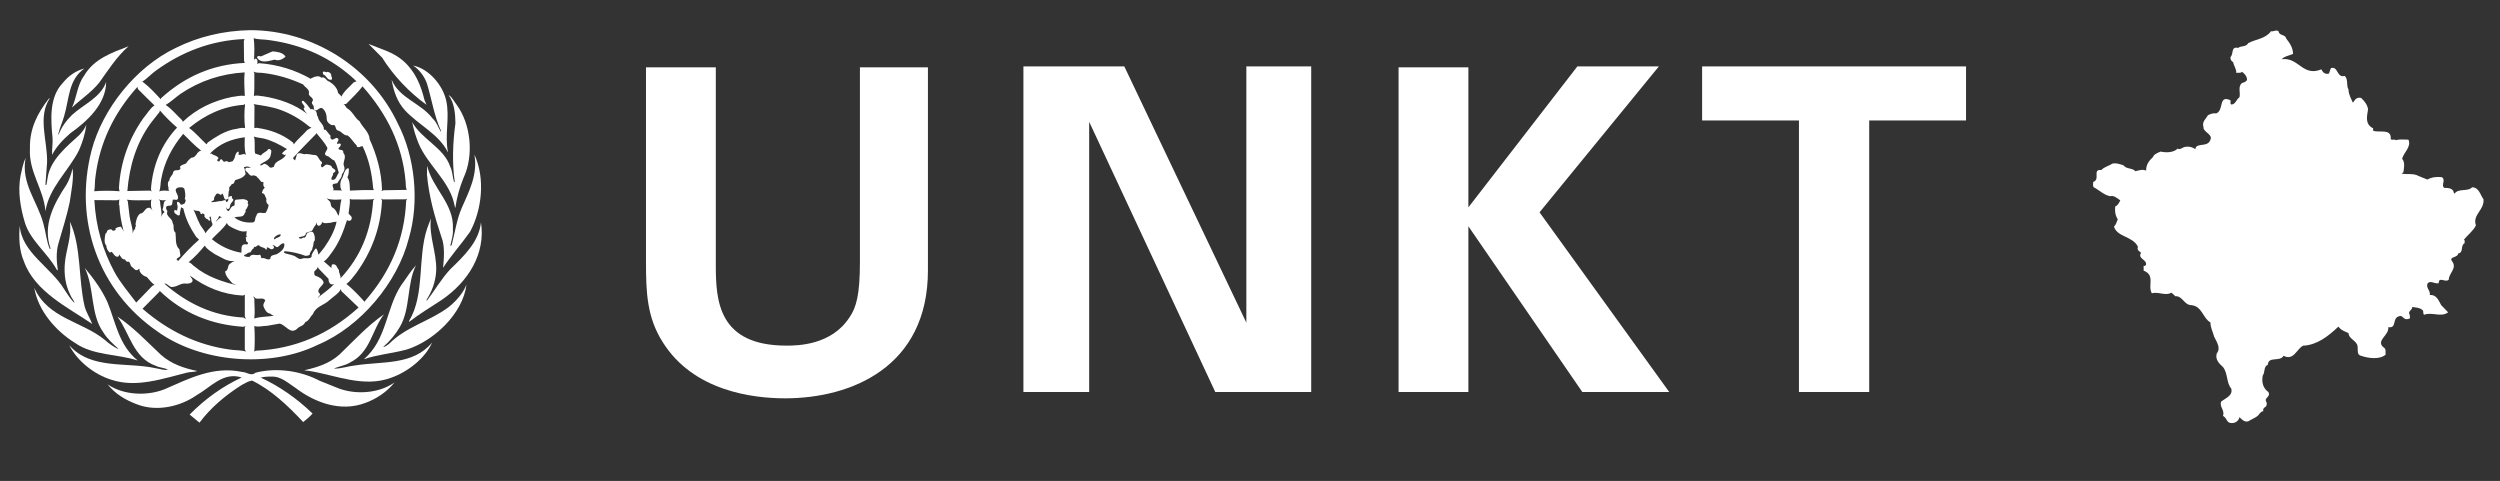 <?xml version="1.0" encoding="utf-8"?>
<!-- Generator: Adobe Illustrator 17.0.0, SVG Export Plug-In . SVG Version: 6.00 Build 0)  -->
<!DOCTYPE svg PUBLIC "-//W3C//DTD SVG 1.1//EN" "http://www.w3.org/Graphics/SVG/1.1/DTD/svg11.dtd">
<svg version="1.1" id="Layer_1" xmlns="http://www.w3.org/2000/svg" xmlns:xlink="http://www.w3.org/1999/xlink" x="0px" y="0px"
	 width="191.081px" height="36.757px" viewBox="0 0 191.081 36.757" enable-background="new 0 0 191.081 36.757"
	 xml:space="preserve">
<rect x="0" y="0" width="191.081" height="36.757" fill="#333333" stroke="none"/>
<g>
	<g>
		<g>
			<g>
				<path fill-rule="evenodd" clip-rule="evenodd" fill="#FFFFFF" d="M174.732,2.935c0.287,0.362,0.529,0.728,0.529,1.183
					c-0.287,0.135-0.675,0.183-0.867,0.41c1.3-0.183,1.592,1.365,3.034,0.773c0.1,0.227,0.292,0.409,0.58,0.32l0.145-0.411
					c0.577-0.183,0.434,0.773,1.059,0.592c0.292,0.272,0.097,0.728,0.292,1.045c0,0.366,0.192,0.686,0.334,1.004
					c0.149-0.183,0.241-0.457,0.629-0.365c0.292,0.273,0.479,0.548,0.53,0.864c-0.096,0.593-0.238,1.138,0.387,1.459v0.179
					c0.43,0.184,1.346-0.179,1.346,0.547c-0.046,0.274,0.292,0.047,0.388,0.183c0.287-0.092,0.625-0.044,0.963-0.044
					c0.242,0.545-0.338,0.954-0.483,1.455c0.242,0.275,0.145,0.728,0.096,1.046l-0.142,0.091c0.384,0.093,0.918-0.045,1.3,0.183
					l0.675,0.274c0.337-0.181,0.721-0.23,1.109-0.181c0.338,0.226-0.099,0.635,0.191,0.817c0.339,0,0.675,0.046,0.723,0.364
					l0.049,0.091c0.291-0.455,1.013-0.135,1.351-0.499c0.528,0,0.625,0.591,0.867,0.91c0.096,0.819-0.867,1.183-0.576,2.002
					c-0.196,0.41-0.629,0.73-0.92,1.093c0.099,0.044,0.049,0.181,0.049,0.273c-0.337,0.181-0.049,0.728-0.479,0.773
					c-0.053,0.365-0.724,0.227-0.483,0.59c0.43,0.549-0.241,0.913-0.241,1.414c-0.242,0.272-0.769-0.273-0.769,0.272
					c-0.341,0.09-0.628-0.272-0.87,0.046c-0.096,0.364,0.242,0.501,0.192,0.863c0.529-0.044,0.678,0.455,0.867,0.774l0.53,0.546
					c-0.53,0.41-1.205-0.044-1.83,0.184c-0.142-0.092,0-0.274-0.142-0.363c-0.196-0.183-0.484-0.183-0.776-0.229
					c0.05,0.229-0.383,0.318-0.192,0.592c0,0.09,0.096,0.319-0.096,0.319c-0.433,0.135-0.388-0.365-0.771-0.183
					c-0.48,0.183-0.096,0.91-0.772,0.819c0.097,0.638-1.059,1.049-0.287,1.594c0.145,0.135,0.046,0.317,0.092,0.501
					c-0.48,0.41-1.346,0.272-1.876,0.09c-0.434-0.09-0.145-0.636-0.337-0.909c-0.143-0.274-0.626-0.457-0.626-0.821
					c-0.292-0.137-0.579-0.227-0.774-0.501c-0.769,0.731-1.639,1.413-2.694,1.458c-0.483,0.226-0.726,1.182-1.496,0.773
					c-0.291,0.499-1.158,0-1.205,0.684c-0.341,0.136-0.195,0.59-0.387,0.817c-0.096,0.501,0,0.956,0.434,1.276
					c0.195,0.408-0.388,0.408-0.147,0.773c0.05,0.136,0,0.319-0.096,0.364c-0.146,0.091-0.192,0.183-0.146,0.32
					c-0.143,0-0.189,0.09-0.287,0.179c-0.147,0.274-0.577,0.41-0.867,0.594c-0.288,0.089-0.484-0.139-0.675-0.32
					c-0.046,0.273-0.288,0.456-0.579,0.456c-0.433,0-0.337-0.364-0.674-0.547c0.145-0.455-0.289-0.683-0.145-1.093
					c0.339-0.272,0.918-0.454,0.773-1c-0.387-0.455-0.242-1.137-0.627-1.64c-0.24-0.227-0.625-0.544-0.483-1.044
					c0.338-0.41,0-0.866-0.194-1.276c-0.094-0.364-0.287-0.684-0.287-1.092c-0.577-0.32-0.627-1.229-1.446-1.321
					c-0.577,0-0.675-0.73-1.252-0.682c-0.048-0.093-0.193-0.181-0.289-0.275c-0.434,0.275-0.963-0.089-1.493,0.048
					c-0.337-0.592,0.29-1.368-0.625-1.731V20.32c0.094,0.044,0.143-0.044,0.19-0.09c0.05-0.409-0.673-0.455-0.385-0.91
					c-0.143-0.136-0.336-0.183-0.24-0.457c-0.386-0.819-1.592-0.729-1.832-1.547c0.192-0.181,0.192-0.364,0.29-0.545
					c-0.192-0.318-0.24-0.638-0.192-1c0.192-0.048,0.287-0.275,0.386-0.455c-0.244-0.183-0.532-0.41-0.771-0.319
					c-0.483-0.091-0.821-0.455-1.253-0.682c-0.096-0.09-0.048-0.273-0.048-0.41c0.576-0.181-0.098-1,0.625-0.909
					c0.193-0.229,0.579-0.318,0.868-0.501c0.287-0.045,0.531,0.046,0.819,0.137c0.239,0.319,0.673,0.181,0.914,0.453
					c0.242-0.045,0.532-0.18,0.819-0.045c0-0.455,0.195-0.726,0.532-1.048c0.046-0.179,0.338-0.316,0.578-0.406
					c0.435,0.09,0.965,0.09,1.302-0.228c0.192,0.135,0.384-0.137,0.625-0.137c0.292-0.046,0.532,0.044,0.725,0.181
					c0.048-0.547,0.963-0.093,1.155-0.727c0.194-0.412-0.577-0.593-0.529-0.958c-0.146-0.41,0.192-0.638,0.338-0.911
					c0.192-0.09,0.386-0.181,0.625-0.135c0.629-0.227,0.142-1.457,1.108-1.002c0,0.136-0.046,0.274,0.05,0.319
					c0.338,0,0.387-0.41,0.626-0.547c0.096-0.362-0.142-0.817,0.192-1.093c0.146-0.044,0.291-0.091,0.387-0.228
					c0-0.271-0.146-0.454-0.387-0.638c-0.096,0.139-0.288,0.046-0.43,0.094c0-0.322-0.196-0.549-0.242-0.821
					c-0.146-0.09-0.242-0.227-0.195-0.41c0.242-0.227,0-0.817,0.579-0.682c0.192-0.181,0.579-0.045,0.771-0.366
					c0.579-0.316,1.3-0.316,1.737-0.91c0.192,0.047,0.384-0.135,0.575,0C174.202,2.753,174.683,2.615,174.732,2.935"/>
			</g>
		</g>
		<g>
			<g>
				<path fill="#FFFFFF" d="M54.711,5.144v15.146c0,2.719,0.206,6.127,5.404,6.127c0.86,0,3.442-0.034,4.819-2.169
					c0.517-0.757,0.792-1.721,0.792-4.234V5.144h5.198v15.525c0,7.401-5.886,9.776-10.913,9.776c-2.479,0-7.022-0.551-9.363-4.303
					c-1.205-1.893-1.273-3.821-1.273-6.127V5.144H54.711z"/>
				<path fill="#FFFFFF" d="M78.222,5.075h7.711l9.329,19.587V5.075h4.957v24.888h-7.332L83.248,9.309v20.654h-5.026V5.075z"/>
				<path fill="#FFFFFF" d="M106.896,5.144h5.335V15.85l8.331-10.775h6.23l-9.122,11.153l9.914,13.735h-6.644l-8.709-12.668v12.668
					h-5.335V5.144z"/>
				<path fill="#FFFFFF" d="M137.498,9.206h-7.401V5.075h20.172v4.131h-7.401v20.758h-5.37V9.206z"/>
			</g>
		</g>
		<g>
			<path fill="#FFFFFF" d="M31.087,26.717c-1.077,0.288-2.227,0.382-3.273,0.738c1.772-1.519,1.671-3.871,2.854-5.661
				c0.377-0.507,0.688-1.038,1.127-1.519c-0.72,1.443-0.407,3.315-1.234,4.715c-0.319,0.556-0.773,1.096-1.276,1.533
				c0.164-0.006,0.308-0.149,0.453-0.244c1.342-1.34,3.096-1.714,4.547-2.802c0.581-0.464,1.115-1.07,1.37-1.728
				C35.379,23.971,33.17,26.054,31.087,26.717L31.087,26.717z"/>
			<path fill="#FFFFFF" d="M35.923,17.721c-0.657,0.934-1.451,1.803-2.058,2.753c0.068-0.751,0.157-1.676-0.136-2.389
				c-0.508-1.533-0.953-3.09-1.097-4.774l0.02-0.643c0.382,1.719,2.07,2.901,1.964,4.829c0.038,0.468-0.106,0.863-0.195,1.275
				l0.03,0.03l0.076-0.086c0.25-0.945,0.377-1.94,0.766-2.822c0.554-1.27,1.244-2.552,0.963-4.085
				C37.098,13.617,36.843,16.032,35.923,17.721L35.923,17.721z"/>
			<path fill="#FFFFFF" d="M34.886,7.981c1.107,1.5,1.35,3.892,0.543,5.613c-0.301,0.729-0.513,1.506-0.632,2.314
				c-0.056-0.139-0.068-0.326-0.119-0.482c-0.44-1.685-2.035-2.885-2.689-4.474c-0.207-0.519-0.384-1.056-0.483-1.62
				c0.7,1.296,2.426,1.964,2.897,3.391c0.192,0.361,0.182,0.813,0.301,1.201c0.025,0,0.051-0.019,0.051-0.044
				c-0.207-1.47-0.144-3.009,0.056-4.461c-0.012-0.786-0.088-1.549-0.526-2.157C34.565,7.424,34.692,7.738,34.886,7.981
				L34.886,7.981z"/>
			<path fill="#FFFFFF" d="M34.105,7.693c0.291,1.314-0.134,2.596,0.134,3.923l-0.01,0.011c-0.715-1.407-2.234-2.07-3.278-3.196
				c-0.607-0.668-0.87-1.483-1.021-2.344c0.599,1.443,2.214,1.762,3.142,2.978c0.311,0.28,0.412,0.668,0.612,0.987l0.033-0.032
				c-0.533-1.139-0.713-2.42-1.084-3.635c-0.187-0.526-0.556-1.043-1.052-1.375C32.796,5.259,33.853,6.531,34.105,7.693
				L34.105,7.693z"/>
			<path fill="#FFFFFF" d="M30.849,4.678c0.918,0.82,1.332,1.883,1.6,2.984l0.152,0.35c-1.332-0.958-2.541-2.244-3.39-3.603
				l-1.039-1.05C29.085,3.745,30.069,3.976,30.849,4.678L30.849,4.678z"/>
			<path fill="#FFFFFF" d="M9.829,3.533c-0.92,0.806-1.558,1.826-2.241,2.778C6.977,7.068,6.194,7.568,5.501,8.219
				c0.374-0.776,0.388-1.704,0.919-2.416C7.175,4.484,8.577,4.021,9.829,3.533L9.829,3.533z"/>
			<path fill="#FFFFFF" d="M4.798,6.341c0.447-0.556,1.015-0.943,1.653-1.106c-1.24,0.852-1.159,2.377-1.552,3.646
				C4.774,9.35,4.556,9.782,4.448,10.264l0.032,0.025c0.206-0.545,0.569-1.058,1.021-1.501c0.881-0.813,2.183-1.319,2.614-2.521
				C8.095,7.937,6.701,9.25,5.368,10.189c-0.55,0.483-1.081,1.032-1.383,1.652c-0.03-0.421,0.062-0.844,0.032-1.296
				C3.873,9.087,3.766,7.423,4.798,6.341L4.798,6.341z"/>
			<path fill="#FFFFFF" d="M2.29,11.328C2.252,9.851,2.865,8.644,3.73,7.543C3.755,7.53,3.773,7.505,3.806,7.511
				c-0.952,1.446-0.164,3.267-0.208,4.911l-0.125,1.684c0.019,0.011,0.019,0.062,0.063,0.043c0.056-0.187,0.068-0.388,0.106-0.581
				c0.224-1.358,1.403-2.32,2.433-3.26c0.22-0.245,0.415-0.494,0.527-0.782c-0.084,0.676-0.296,1.357-0.576,1.983
				c-0.801,1.563-2.283,2.846-2.553,4.636C3.341,14.429,2.173,13.147,2.29,11.328L2.29,11.328z"/>
			<path fill="#FFFFFF" d="M1.57,13.43c0.106-0.463,0.188-0.94,0.389-1.365c-0.382,1.954,0.933,3.362,1.364,5.055
				c0.181,0.633,0.225,1.315,0.483,1.908c0.024,0.013,0.044-0.012,0.059-0.032c-0.642-1.799,0.284-3.47,1.216-4.88
				c0.226-0.382,0.356-0.807,0.469-1.245c0.1,0.814-0.106,1.752-0.225,2.597c-0.226,1.076-0.564,2.096-0.858,3.139
				c-0.193,0.652-0.143,1.388-0.043,2.072L4.33,20.605c-0.683-1.258-2.034-2.24-2.435-3.615C1.565,15.894,1.345,14.624,1.57,13.43
				L1.57,13.43z"/>
			<path fill="#FFFFFF" d="M1.508,17.245c0.15,2.071,2.377,3.166,3.41,4.88c0.244,0.35,0.456,0.739,0.782,1.032
				c-0.051-0.22-0.257-0.406-0.332-0.632c-0.361-0.719-0.493-1.576-0.406-2.446c0.1-1.058,0.543-2.04,0.374-3.152
				c0.908,1.956,0.632,4.397,1.139,6.516c0.133,0.464,0.401,0.877,0.577,1.321c-1.863-1.27-4.405-2.477-5.231-4.804
				C1.471,19.16,1.432,18.167,1.508,17.245L1.508,17.245z"/>
			<path fill="#FFFFFF" d="M2.621,22.001c1.039,2.351,3.641,2.545,5.386,3.977c0.321,0.283,0.657,0.526,1.02,0.695l0.019-0.019
				c-0.401-0.363-0.865-0.775-1.145-1.245c-1.021-1.419-0.662-3.409-1.427-4.936c0.695,0.833,1.327,1.696,1.747,2.64
				c0.624,1.539,0.863,3.28,2.308,4.443c-1.563-0.514-3.395-0.37-4.775-1.333C4.248,25.297,2.903,23.728,2.621,22.001L2.621,22.001z
				"/>
			<path fill="#FFFFFF" d="M5.292,26.387c1.666,1.894,4.388,1.263,6.607,1.758c0.313,0.043,0.6,0.168,0.933,0.117
				c-0.264-0.168-0.632-0.149-0.92-0.301c-1.74-0.612-1.996-2.495-2.94-3.765c1.207,0.801,2.221,1.882,3.334,2.929
				c0.8,0.701,1.763,1.025,2.778,1.231c-0.244,0.088-0.564,0.065-0.825,0.133c-1.823,0.449-3.848,1.182-5.781,0.526
				C7.221,28.619,5.924,27.624,5.292,26.387L5.292,26.387z"/>
			<path fill="#FFFFFF" d="M27.905,30.803c-1.878,0.702-3.837-0.032-5.303-1.144c-0.594-0.377-1.117-0.92-1.886-0.872
				c-0.278-0.005-0.546,0.008-0.783,0.076c1.426,0.664,2.748,1.577,3.958,2.746c-0.205,0.233-0.468,0.451-0.718,0.651
				c-1.165-1.256-2.457-2.465-3.903-3.171c-0.283,0.037-0.552,0.206-0.808,0.344c-1.177,0.745-2.341,1.701-3.215,2.873l-0.752-0.621
				c1.201-1.213,2.528-2.159,3.98-2.833c-1.427-0.453-2.358,0.743-3.441,1.351c-1.263,0.882-3.077,1.295-4.603,0.687
				c-0.82-0.311-1.615-0.77-2.209-1.514c1.201,0.827,2.989,0.914,4.354,0.377c1.831-0.795,3.735-1.802,5.944-1.321
				c0.344,0.006,0.68,0.35,1.005,0.057c1.642-0.426,3.5-0.133,4.913,0.618l1.456,0.583c1.355,0.502,3.104,0.363,4.264-0.462
				C29.561,29.97,28.746,30.502,27.905,30.803L27.905,30.803z"/>
			<path fill="#FFFFFF" d="M29.917,28.863c-2.108,0.796-4.229-0.181-6.248-0.507l-0.389-0.049v-0.013
				c0.966-0.218,1.903-0.507,2.672-1.201c1.132-1.088,2.141-2.208,3.397-3.066c-0.933,1.196-1.031,2.897-2.571,3.666
				c-0.382,0.249-0.862,0.293-1.256,0.481c0.561,0.013,1.074-0.188,1.63-0.244c2.065-0.325,4.428,0.008,5.877-1.752
				C32.49,27.405,31.143,28.432,29.917,28.863L29.917,28.863z"/>
			<path fill="#FFFFFF" d="M33.746,22.933c-0.831,0.545-1.676,1.05-2.477,1.669v-0.076c1.226-2.037,0.627-4.834,1.383-7.075
				l0.281-0.751c-0.157,1.396,0.45,2.578,0.407,3.98c-0.043,0.845-0.319,1.596-0.763,2.271h0.076
				c0.599-0.787,1.069-1.626,1.769-2.377c1.089-1.05,2.196-2.127,2.34-3.584C37.131,19.423,35.766,21.555,33.746,22.933
				L33.746,22.933z"/>
			<path fill="#FFFFFF" d="M30.412,9.451c-2.053-4.367-6.557-7.137-11.275-7.146c-2.064,0.039-3.96,0.496-5.692,1.352
				C10.36,5.129,7.84,8.324,7.001,11.491c-1.381,5.33,0.488,10.729,5.062,13.862c3.29,2.36,8.535,2.811,12.228,1.002
				c3.273-1.378,6.092-4.761,6.949-8.109C32.083,15.413,31.711,11.959,30.412,9.451L30.412,9.451z M31.001,13.867
				c0.03,0.214-0.02,0.47,0.098,0.645l-1.802,0.03c-0.043,0.033-0.094,0.057-0.149,0.057l0.051-0.075
				c-0.038-1.413-0.407-2.683-0.95-3.885c-0.021-0.538-0.541-0.901-0.764-1.369c-0.402-0.277-0.521-0.765-0.978-1.008
				c-0.086-0.093-0.124-0.25-0.255-0.281l0.212-0.044c0.432-0.443,0.903-0.875,1.244-1.338
				C29.576,8.701,30.763,11.084,31.001,13.867L31.001,13.867z M25.908,20.636c-0.157-0.149-0.162-0.444-0.437-0.437
				c-0.094-0.013-0.134,0.076-0.134,0.15c-0.005,0.043,0.013,0.093-0.018,0.124l-0.569-0.499c0.268-0.139,0.468-0.501,0.675-0.763
				c0.526-0.733,0.832-1.552,1.097-2.39c0.086,0.069,0.2,0.076,0.286,0.019c0.084-0.068,0.101-0.201,0.046-0.288l-0.21-0.225
				c0.028-0.375,0.129-0.744,0.088-1.127l0.139,0.044c0.581-0.005,1.176,0.031,1.739-0.024l-0.088,0.1
				c-0.142,2.259-0.93,4.297-2.507,5.962C26.082,21.062,25.875,20.875,25.908,20.636L25.908,20.636z M24.437,22.439
				c-0.326-0.3,0.202-0.551,0.301-0.828c-0.056-0.292-0.382-0.455-0.632-0.537c-0.119-0.067-0.079-0.219-0.088-0.317
				c0.114-0.115,0.227-0.207,0.283-0.358l0.043,0.119l0.768,0.795c0,0.182,0.033,0.337,0.207,0.419
				c0.086,0.037,0.182-0.038,0.258-0.014h-0.043c-0.334,0.364-0.741,0.638-1.115,0.934L24.33,22.77
				C24.29,22.646,24.543,22.588,24.437,22.439L24.437,22.439z M20.941,12.742c-0.101,0.038-0.207,0.106-0.318,0.055
				c-0.109-0.112-0.245-0.263-0.419-0.282c-0.119,0.032-0.202,0.182-0.344,0.101c0.225-0.245,0.624-0.289,0.794-0.627
				c0.048-0.162,0.093-0.331,0.076-0.499c-0.063-0.076-0.157-0.144-0.24-0.076c-0.124,0.207-0.409,0.25-0.543,0.47l-0.45-0.152
				c-0.076-0.411,0.029-0.938-0.09-1.294c0.239,0.087,0.502,0.094,0.752,0.15c0.639,0.163,1.221,0.463,1.784,0.813
				c-0.131,0.044-0.27,0.201-0.377,0.301c-0.005,0.113,0.119,0.081,0.169,0.149l0.119-0.043
				C21.661,12.297,21.009,12.222,20.941,12.742L20.941,12.742z M21.464,17.923c-0.01,0.225-0.331,0.218-0.48,0.374
				c-0.086-0.032-0.02-0.119,0-0.168C21.133,18.01,21.247,17.89,21.464,17.923L21.464,17.923z M25.006,11.928
				c0.207,0.044,0.331,0.288,0.541,0.332c0.184,0.287,0.255,0.618,0.346,0.944c-0.167,0.188-0.18,0.607-0.544,0.537
				c-0.086-0.2,0.164-0.317,0.106-0.505c0.066-0.051,0.164-0.075,0.184-0.169c-0.015-0.188-0.253-0.15-0.291-0.344
				c-0.073-0.106-0.199-0.095-0.298-0.131c-0.24-0.113-0.463,0.48-0.526,0.011c0.076-0.062,0.119-0.155,0.063-0.238
				c-0.207-0.113-0.225-0.399-0.452-0.513c-0.306,0.008-0.586-0.13-0.887-0.062c-0.192-0.044-0.42-0.174-0.569,0.032
				c-0.013,0.157-0.096,0.287-0.119,0.439c-0.071-0.039-0.132-0.108-0.169-0.182c0.551-0.614,1.18-1.233,1.757-1.833l0.033-0.076
				c0.288,0.356,0.625,0.713,0.837,1.113C25.069,11.521,24.606,11.772,25.006,11.928L25.006,11.928z M26.1,15.243
				c-0.106,0.339-0.094,0.727-0.18,1.071c-0.018,0.057-0.018,0.124-0.058,0.182c-0.106-0.212-0.192-0.495-0.437-0.621
				c-0.207-0.111-0.076-0.393-0.268-0.526l-0.195-0.193C25.293,15.3,25.726,15.264,26.1,15.243L26.1,15.243z M23.491,9.933
				c-0.329,0.375-0.756,0.713-1.037,1.107l-0.045-0.132C21.59,10.24,20.64,9.907,19.6,9.765l-0.162,0.029L19.451,8.1l-0.063-0.139
				c0.691,0.107,1.381,0.201,2.016,0.426c0.812,0.288,1.562,0.727,2.252,1.301l0.151,0.063L23.491,9.933L23.491,9.933z
				 M21.778,19.198c0.551,0.05,1.069,0.168,1.564,0.355c0.124,0,0.263-0.011,0.344-0.105c-0.03-0.207,0.22-0.3,0.195-0.507
				c0.106-0.174,0.03-0.42,0.18-0.57c0.02-0.219-0.01-0.463-0.149-0.631c-0.136-0.088-0.26,0.024-0.394,0.043
				c-0.149,0.113-0.094,0.445-0.354,0.375c-0.063,0.087-0.184,0.087-0.271,0.063c-0.02-0.033-0.063-0.038-0.05-0.075
				c0.187-0.096,0.521-0.032,0.543-0.332c0.139-0.12,0.351-0.068,0.483-0.212c0.094-0.152,0.137-0.282,0.268-0.421
				c0.013-0.062,0.038-0.124,0.033-0.192c0.038,0.086,0.038,0.207,0.149,0.255c0.144,0.044,0.207-0.075,0.271-0.169
				c-0.007-0.049,0.03-0.124,0.086-0.075c0.157,0.125,0.377,0.018,0.558,0.033c0.154-0.051,0.324-0.082,0.493-0.088
				c-0.149,0.689-0.5,1.332-0.915,1.934c-0.154,0.192-0.293,0.399-0.468,0.588c-0.053-0.144-0.051-0.339-0.175-0.47l-0.076,0.019
				c-0.101,0.2-0.301,0.369-0.275,0.6c-0.149,0.239-0.526,0.038-0.751,0.163c-0.268,0.082-0.412-0.181-0.627-0.238
				c-0.235-0.1-0.511-0.106-0.736-0.225C21.697,19.261,21.73,19.216,21.778,19.198L21.778,19.198z M20.607,3.07
				c2.505,0.344,4.75,1.338,6.64,3.141l-0.215,0.086c-0.344,0.37-0.743,0.671-0.945,1.097c-0.023-0.119-0.2-0.201-0.255-0.313
				c-0.038-0.344-0.367-0.67-0.662-0.845c-0.245-0.044-0.301-0.412-0.601-0.3c-0.25-0.212-0.564-0.056-0.806,0.062v0.032
				c-1.188-0.676-2.515-1.095-3.948-1.201c-0.071,0-0.106,0.055-0.181,0.043c0.075-0.049,0.036-0.201,0.031-0.286
				c-0.04-0.064-0.113-0.139-0.2-0.09c-0.031,0.044-0.058,0.095-0.058,0.15c0.039-0.556,0.058-1.232-0.018-1.726
				C19.768,3.038,20.208,3.001,20.607,3.07L20.607,3.07z M20.127,5.579c1.097,0.131,2.065,0.431,3.036,0.87
				c0.142,0.218,0.425,0.325,0.46,0.6c-0.142,0.38,0.508,0.375,0.215,0.765c-0.02,0.124,0.086,0.192,0.129,0.287
				c0.038,0.106-0.018,0.268,0.109,0.331c0.225,0.049,0.318-0.25,0.543-0.169c0.293,0.212,0.357,0.562,0.357,0.888
				c0.038,0.206,0.212,0.345,0.394,0.42c0.369-0.112,0.192,0.301,0.45,0.407c0.288,0.035,0.432,0.406,0.751,0.375
				c0.283,0.212,0.437,0.525,0.69,0.763c-0.008,0.056,0.023,0.106,0.073,0.125c0.152,0.037,0.245-0.07,0.374-0.075
				c0.483,0.987,0.721,2.081,0.814,3.239l0.058,0.119c-0.607-0.006-1.213,0.006-1.835,0.044c-0.018-0.358,0.008-0.732-0.192-1.02
				c0.101-0.188,0.119-0.432,0.106-0.645c-0.038-0.094-0.121-0.011-0.162,0c-0.2,0.195-0.228,0.463-0.331,0.69
				c-0.172,0.243-0.197,0.61-0.096,0.887l0.076,0.076l-0.7-0.015c0.167-0.106-0.144-0.311,0.025-0.481l0.318-0.062
				c0.099-0.231,0.349-0.401,0.344-0.675c0.136-0.168,0.263-0.387,0.164-0.614c-0.152-0.344,0.255-0.694-0.058-1.02
				c0.03-0.092-0.038-0.23-0.152-0.225c-0.099-0.03-0.212,0-0.212-0.137c0.058-0.087,0.202-0.176,0.169-0.312
				c-0.076-0.095-0.195-0.013-0.288-0.019c-0.025-0.152,0.258-0.313,0.013-0.451c-0.17-0.03-0.263,0.182-0.432,0.107
				c-0.073-0.063-0.129-0.169-0.061-0.258l-0.377-0.463c-0.038-0.044-0.144,0.024-0.149-0.062c0.025-0.369-0.425-0.576-0.45-0.944
				c-0.139-0.126-0.028-0.358-0.207-0.464c-0.101-0.076-0.212-0.162-0.349-0.106c-0.157-0.226-0.339-0.445-0.553-0.645
				c-0.061-0.019-0.106,0.019-0.134,0.057c0.028,0.175,0.235,0.274,0.223,0.468c-0.03-0.006-0.056,0-0.073,0.025
				c0.025,0.182,0.17,0.326,0.286,0.451c-0.981-0.757-2.139-1.152-3.365-1.351c-0.238-0.006-0.483-0.106-0.722-0.025
				c0.058-0.543,0.02-1.164,0.033-1.747l-0.064-0.119C19.607,5.596,19.859,5.541,20.127,5.579L20.127,5.579z M19.075,12.785
				l0.105,0.057c-0.13,0.006-0.279-0.076-0.392,0.018c-0.077,0.057-0.027,0.157,0,0.225c0.224,0.089,0.276,0.458,0.574,0.314
				c0.126,0.027,0.282,0.051,0.325,0.196c0.182,0.067,0.207,0.387,0.453,0.318c-0.013,0.117-0.051,0.325,0.094,0.417
				c-0.038,0.106-0.175,0.152-0.17,0.289c-0.03,0.037-0.063,0.1-0.023,0.15c0.23,0.024,0.218,0.287,0.324,0.43
				c-0.051,0.183,0.012,0.369,0.169,0.47c-0.025,0.214-0.119,0.394-0.212,0.583c-0.243,0.119-0.644-0.182-0.733,0.255
				c-0.138,0.152-0.02,0.483-0.289,0.494c-0.511,0.039-0.987-0.073-1.381-0.375c0.256-0.13,0.695,0.051,0.781-0.331
				c0.068-0.056,0.095-0.157,0.063-0.237c0.119-0.119,0.163-0.276,0.225-0.418c-0.092-0.095-0.051-0.145-0.029-0.257
				c-0.259-0.263-0.607-0.125-0.933-0.119c-0.196,0.111-0.009,0.325-0.139,0.461c-0.25,0.032-0.256,0.276-0.432,0.42
				c-0.1-0.044-0.174-0.181-0.168-0.28h0.033c-0.014,0.049,0.018,0.093,0.062,0.106c0.236,0.037,0.162-0.233,0.236-0.351
				c0.039-0.149,0.388-0.355,0.108-0.463c-0.014-0.062,0.037-0.144-0.044-0.182c-0.087,0.038-0.232,0.038-0.244,0.17
				c0.044,0.114,0,0.226-0.1,0.301h-0.051c0.019-0.075-0.038-0.125-0.088-0.152c-0.141,0.008-0.262,0.113-0.406,0.077
				c-0.201,0.043-0.426,0.081-0.632,0.087c-0.024-0.119,0.163-0.082,0.201-0.193c-0.033-0.188,0.092-0.301,0.174-0.439
				c0.051-0.049,0.144-0.032,0.202-0.012c0.048,0.049,0.098,0.093,0.173,0.076l0.063-0.107c0.188,0.114,0.082,0.651,0.449,0.418
				c0.058-0.23,0.008-0.505,0.108-0.718c-0.082-0.202,0.133-0.282,0.195-0.421c0.193,0.02,0.174-0.199,0.257-0.3
				c0.293-0.087,0.607-0.157,0.794-0.469c-0.076-0.157-0.025-0.382-0.149-0.507C18.756,12.742,18.974,12.674,19.075,12.785
				L19.075,12.785z M18.789,24.391l-0.176-0.12c-2.328-0.125-4.319-1.077-6.056-2.596c0.281-0.03,0.387,0.344,0.694,0.25
				c0.337-0.038,0.6-0.306,0.958-0.25c0.174,0.006,0.394,0,0.501-0.169c0.056-0.187-0.145-0.282-0.181-0.432
				c1.182,0.883,2.514,1.439,4.034,1.516l0.149-0.064v1.652L18.789,24.391L18.789,24.391z M12.231,15.37l-0.095-0.15
				c0.19,0.137,0.383,0.095,0.603,0.055c-0.307,0.1-0.195,0.477-0.312,0.708c-0.021,0.112,0.149,0.144,0.13,0.256
				c-0.152,0.075-0.171,0.238-0.238,0.355C12.405,16.176,12.243,15.782,12.231,15.37L12.231,15.37z M10.336,17.528
				c-0.169,0.018-0.125,0.206-0.196,0.298c0.015-0.437-0.179-0.862-0.238-1.307l-0.136-1.15L9.69,15.264
				c0.551,0.081,1.158,0.029,1.739,0.044l0.138-0.064c-0.051,0.276-0.061,0.676,0.138,0.92c-0.068-0.075-0.168-0.295-0.331-0.288
				c-0.32,0.019-0.344,0.439-0.664,0.451c-0.263,0.219-0.3,0.526-0.356,0.827C10.466,17.271,10.266,17.389,10.336,17.528
				L10.336,17.528z M11.612,14.632l-0.163-0.063l-1.715,0.03c0.157-1.913,0.684-3.671,1.79-5.192L12.2,8.55l0.013-0.119
				c0.401,0.47,0.844,0.906,1.319,1.319c-1.234,1.327-1.858,2.917-1.996,4.699C11.563,14.512,11.543,14.586,11.612,14.632
				L11.612,14.632z M18.711,7.337c-0.323-0.069-0.656,0.042-0.987,0.075c-1.397,0.287-2.691,0.882-3.755,1.902l-0.043-0.119
				c-0.418-0.388-0.8-0.876-1.263-1.172c0.399-0.236,0.756-0.585,1.144-0.856c1.451-0.977,3.076-1.527,4.891-1.634
				C18.637,6.122,18.687,6.743,18.711,7.337L18.711,7.337z M15.91,16.777c0.005,0.063,0.081,0.12,0.15,0.076
				c0.068-0.095-0.15-0.258,0.011-0.313c0.101,0.112,0.051,0.301,0.107,0.431c0.051,0.071,0.068,0.15,0.057,0.245
				c-0.171,0.206-0.407,0.388-0.526,0.612c-0.113-0.28-0.364-0.505-0.477-0.792c-0.179-0.327-0.274-0.695-0.45-1.02
				c0.149,0.187,0.551-0.025,0.551,0.331c0.024,0.019,0.063,0.011,0.092,0.011c0.051-0.055,0.057-0.062,0.121-0.03
				c0.03,0.062,0.179,0.093,0.062,0.169C15.653,16.626,15.765,16.751,15.91,16.777L15.91,16.777z M17.767,21.656l0.3,0.138
				c-1.087-0.268-2.256-0.644-3.196-1.427c-0.162-0.092-0.268-0.306-0.464-0.319c0.44-0.355,0.878-0.827,1.246-1.277
				c0.163,0.299,0.513,0.463,0.782,0.664c0.473,0.219,0.966,0.619,1.519,0.505c-0.172,0.065-0.33,0.159-0.468,0.308
				c-0.077,0.168-0.051,0.418-0.277,0.493C17.224,21.1,17.542,21.4,17.767,21.656L17.767,21.656z M13.777,19.448l-0.063-0.388
				c-0.356-0.32-0.245-0.871-0.301-1.277c-0.25-0.2-0.051-0.524-0.224-0.749c0.004-0.364-0.566-0.489-0.389-0.89
				c-0.07-0.1-0.156-0.231-0.075-0.356c0.111-0.131,0.355,0.014,0.431-0.181l0.049-0.333c0.133-0.076,0.318,0.095,0.388-0.088
				c0.126-0.312-0.461-0.694,0.044-0.857c0.169-0.018,0.402-0.056,0.469,0.152c0.039,0.237,0.101,0.493,0.011,0.738
				c0.164,0.062,0.014,0.207,0.014,0.312c-0.099,0.043-0.193,0.144-0.311,0.107c-0.051-0.082-0.139-0.226-0.259-0.212
				c-0.094,0.13,0.039,0.268,0.019,0.417c-0.03,0.088-0.006,0.188-0.062,0.256c-0.043-0.03-0.088-0.049-0.15-0.043
				c-0.108,0.055-0.037,0.169-0.011,0.237c0.111,0.07,0.193,0.176,0.325,0.182l0.063-0.076c-0.014-0.2,0.08-0.356,0.086-0.557
				l0.182,0.095c0.168,0.776,0.519,1.482,0.964,2.146l0.238,0.236c-0.57,0.495-1.126,1.083-1.608,1.641v0.013
				c-0.006-0.025-0.027-0.125-0.1-0.088C13.458,19.648,13.851,19.716,13.777,19.448L13.777,19.448z M14.646,12.047
				c-0.176,0.1-0.313,0.276-0.418,0.439c-0.152,0.093-0.344,0.087-0.471,0.257c0,0.068,0.083,0.155-0.01,0.206
				c-0.144,0.136-0.445-0.038-0.513,0.225c-0.027,0.231-0.301,0.363-0.282,0.619c-0.15,0.1-0.125,0.294-0.106,0.45
				c0.081,0.101-0.037,0.282,0.106,0.356c-0.244-0.03-0.565-0.068-0.782,0.033c0.119-0.282,0.082-0.633,0.15-0.933
				c0.231-1.294,0.82-2.433,1.682-3.467c0.432,0.425,0.895,0.92,1.383,1.289C15.029,11.535,15.021,12.06,14.646,12.047
				L14.646,12.047z M18.507,18.791c-0.09,0.144-0.02,0.358-0.063,0.526c-0.833-0.144-1.584-0.488-2.252-1.038
				c0.375-0.408,0.888-0.806,1.156-1.245c0.039,0.2,0.276,0.293,0.439,0.387c0.334,0.149,0.738,0.38,1.117,0.22
				c-0.032,0.024-0.056,0.06-0.086,0.08c0.108,0.106-0.081,0.22,0.046,0.32c0.025,0.082-0.082,0.068-0.088,0.133
				c0.063,0.112-0.019,0.311,0.162,0.349c0.046,0.062,0,0.156-0.073,0.163C18.737,18.661,18.569,18.655,18.507,18.791L18.507,18.791
				z M16.491,16.914c0.113-0.113,0.219-0.249,0.256-0.407l0.214,0.107c-0.195,0.011-0.301,0.206-0.451,0.313L16.491,16.914
				L16.491,16.914z M18.238,11.822c-0.038-0.088,0.07-0.182-0.032-0.239c-0.288,0.133-0.181,0.451-0.377,0.659
				c-0.032,0.163-0.244,0.081-0.343,0.168c-0.077-0.117-0.226-0.112-0.332-0.044c-0.149,0-0.174-0.306-0.332-0.149
				c-0.042,0.051-0.018,0.162-0.137,0.117c-0.025-0.042-0.07-0.049-0.1-0.073c-0.006-0.095,0.157-0.083,0.1-0.195
				c-0.113-0.201-0.358-0.169-0.507-0.32h-0.138c0.739-0.781,1.665-1.125,2.671-1.256c-0.013,0.45-0.048,0.957,0.095,1.363
				C18.65,11.659,18.431,11.903,18.238,11.822L18.238,11.822z M18.732,9.794c-0.326-0.073-0.633,0.077-0.945,0.107
				c-0.701,0.177-1.312,0.564-1.907,0.989c-0.032,0.049-0.063,0.092-0.095,0.137c-0.432-0.382-0.856-0.913-1.333-1.245
				c1.209-0.995,2.585-1.658,4.174-1.771l0.106-0.062C18.663,8.556,18.663,9.206,18.732,9.794L18.732,9.794z M11.956,5.367
				c1.983-1.426,4.216-2.284,6.731-2.384l-0.051,0.174l0.018,1.501l0.057,0.151c-2.44,0.112-4.565,1.026-6.392,2.691l-0.032,0.086
				c-0.42-0.45-0.889-0.969-1.381-1.331h-0.058C11.237,6.029,11.575,5.628,11.956,5.367L11.956,5.367z M7.301,13.475
				c0.32-2.585,1.419-4.849,3.203-6.834l0.043,0.169c0.427,0.42,0.852,0.863,1.259,1.245c-0.35,0.238-0.557,0.638-0.837,0.957
				c-1.122,1.589-1.759,3.366-1.879,5.361l0.046,0.245c-0.627-0.051-1.309-0.051-1.934,0C7.276,14.237,7.232,13.848,7.301,13.475
				L7.301,13.475z M8.747,20.787c-0.901-1.671-1.433-3.491-1.534-5.494l1.739,0.015l0.169-0.064
				c-0.025,0.095-0.012,0.214-0.019,0.351l-0.013-0.02c-0.049,0.039,0.038,0.057,0.032,0.095c0.032,0.662,0.151,1.289,0.301,1.903
				l0.088,0.135c-0.133-0.117-0.182-0.262-0.283-0.387c-0.143,0.024-0.3,0.055-0.406,0.152c0.068,0.179-0.112,0.123-0.195,0.173
				c-0.025-0.043-0.075-0.093-0.124-0.117c-0.133,0.006-0.27,0.018-0.326,0.149c0.019,0.094-0.089,0.138-0.125,0.213
				c-0.039,0.283-0.132,0.65,0.075,0.882c0.006,0.207,0.106,0.394,0.257,0.525c0.063,0.014,0.095-0.036,0.138-0.056
				c0.168,0.125,0.257,0.432,0.507,0.375c0.075-0.037,0.051-0.112,0.075-0.168c0.133,0.131,0.195,0.4,0.439,0.374
				c0.061,0.063,0.093,0.175,0.193,0.183c0.263-0.071,0.168,0.3,0.364,0.406c0.149,0.094,0.231,0.32,0.449,0.212l0.076-0.094
				c0.071,0.049,0.014,0.176,0.076,0.244c0.106,0.201,0.319,0.344,0.525,0.399c0.182,0.209,0.37,0.453,0.583,0.602l-0.152,0.064
				l-1.244,1.287C9.842,22.356,9.191,21.611,8.747,20.787L8.747,20.787z M17.56,26.717c-2.514-0.343-4.715-1.431-6.668-3.12
				l1.289-1.295l0.019-0.076c1.783,1.723,3.942,2.584,6.381,2.752l0.193-0.049l-0.063,0.095v1.694l0.095,0.152
				C18.417,26.749,17.961,26.785,17.56,26.717L17.56,26.717z M19.075,19.63c-0.139,0.018-0.251,0.005-0.364-0.044
				c-0.057-0.006-0.037-0.068-0.057-0.106c0.183,0.006,0.271-0.212,0.465-0.181c0.113-0.101,0.131-0.271,0.286-0.327
				c-0.049-0.162,0.152-0.057,0.195-0.149c0.056-0.051,0.133-0.106,0.214-0.062c0.126,0.181,0.382,0.106,0.508,0.311
				c0.063,0.027,0.081-0.043,0.073-0.086v-0.077c0.202-0.018,0.301,0.269,0.513,0.077c0.051-0.044,0.04-0.139,0-0.182
				c-0.023-0.012-0.056-0.025-0.061-0.057c0.144-0.068,0.23,0.219,0.405,0.12c0.144-0.12,0.245-0.27,0.44-0.27l0.043,0.058
				c0.03,0.374-0.288,0.6-0.569,0.768c-0.182,0.076-0.513,0.051-0.5,0.344c-0.207,0.188-0.402-0.112-0.657-0.03
				c-0.119-0.063-0.007-0.238-0.169-0.269C19.576,19.58,19.263,19.33,19.075,19.63L19.075,19.63z M19.538,22.801
				c0.228,0.093,0.614-0.093,0.738,0.162c-0.068,0.145-0.182,0.283-0.137,0.451c0.094,0.233,0.23,0.538,0.526,0.557
				c0.073,0.099,0.174,0.124,0.275,0.162c-0.503,0.082-1.041,0.057-1.502,0.212c0.062-0.506,0-1.031,0-1.544l-0.095-0.138
				C19.432,22.676,19.475,22.752,19.538,22.801L19.538,22.801z M19.557,26.805l-0.119,0.075c0.044-0.638,0.044-1.327,0-1.963
				c0.315,0.106,0.646-0.015,0.977-0.015l0.958-0.168c0.473,0.095,0.811,0.863,1.337,0.396c0.182-0.219,0.5-0.201,0.614-0.503
				c0.306-0.111,0.382-0.423,0.599-0.623c0.207-0.589,0.869-0.676,1.276-1.082c0.296-0.264,0.683-0.483,0.859-0.828l0.028,0.15
				l1.322,1.258C25.175,25.529,22.574,26.674,19.557,26.805L19.557,26.805z M31.044,15.338c-0.119,2.927-1.208,5.455-3.122,7.639
				l-0.051,0.092c-0.394-0.431-0.92-0.993-1.395-1.369c0.288-0.195,0.508-0.532,0.738-0.808c1.188-1.632,1.883-3.472,1.984-5.555
				l-0.063-0.169l0.106,0.075l1.784-0.011l0.091-0.046L31.044,15.338L31.044,15.338z"/>
			<path fill="#FFFFFF" d="M24.674,5.516c-0.005,0.069,0.007,0.13,0.045,0.181c0.263,0.095,0.293,0.476,0.629,0.39
				c0.101-0.115-0.061-0.234-0.03-0.377c-0.043-0.131-0.157-0.188-0.281-0.226C24.907,5.61,24.793,5.371,24.674,5.516L24.674,5.516z
				"/>
			<path fill="#FFFFFF" d="M19.677,4.453c0.331,0.426,0.907,0.187,1.319,0.106c0.301,0.125,0.589-0.024,0.814-0.212V4.301
				c-0.212-0.298-0.614-0.344-0.976-0.374l-0.902,0.389c-0.073-0.033-0.218-0.072-0.269,0.03
				C19.624,4.378,19.664,4.422,19.677,4.453L19.677,4.453z"/>
		</g>
	</g>
</g>
</svg>
